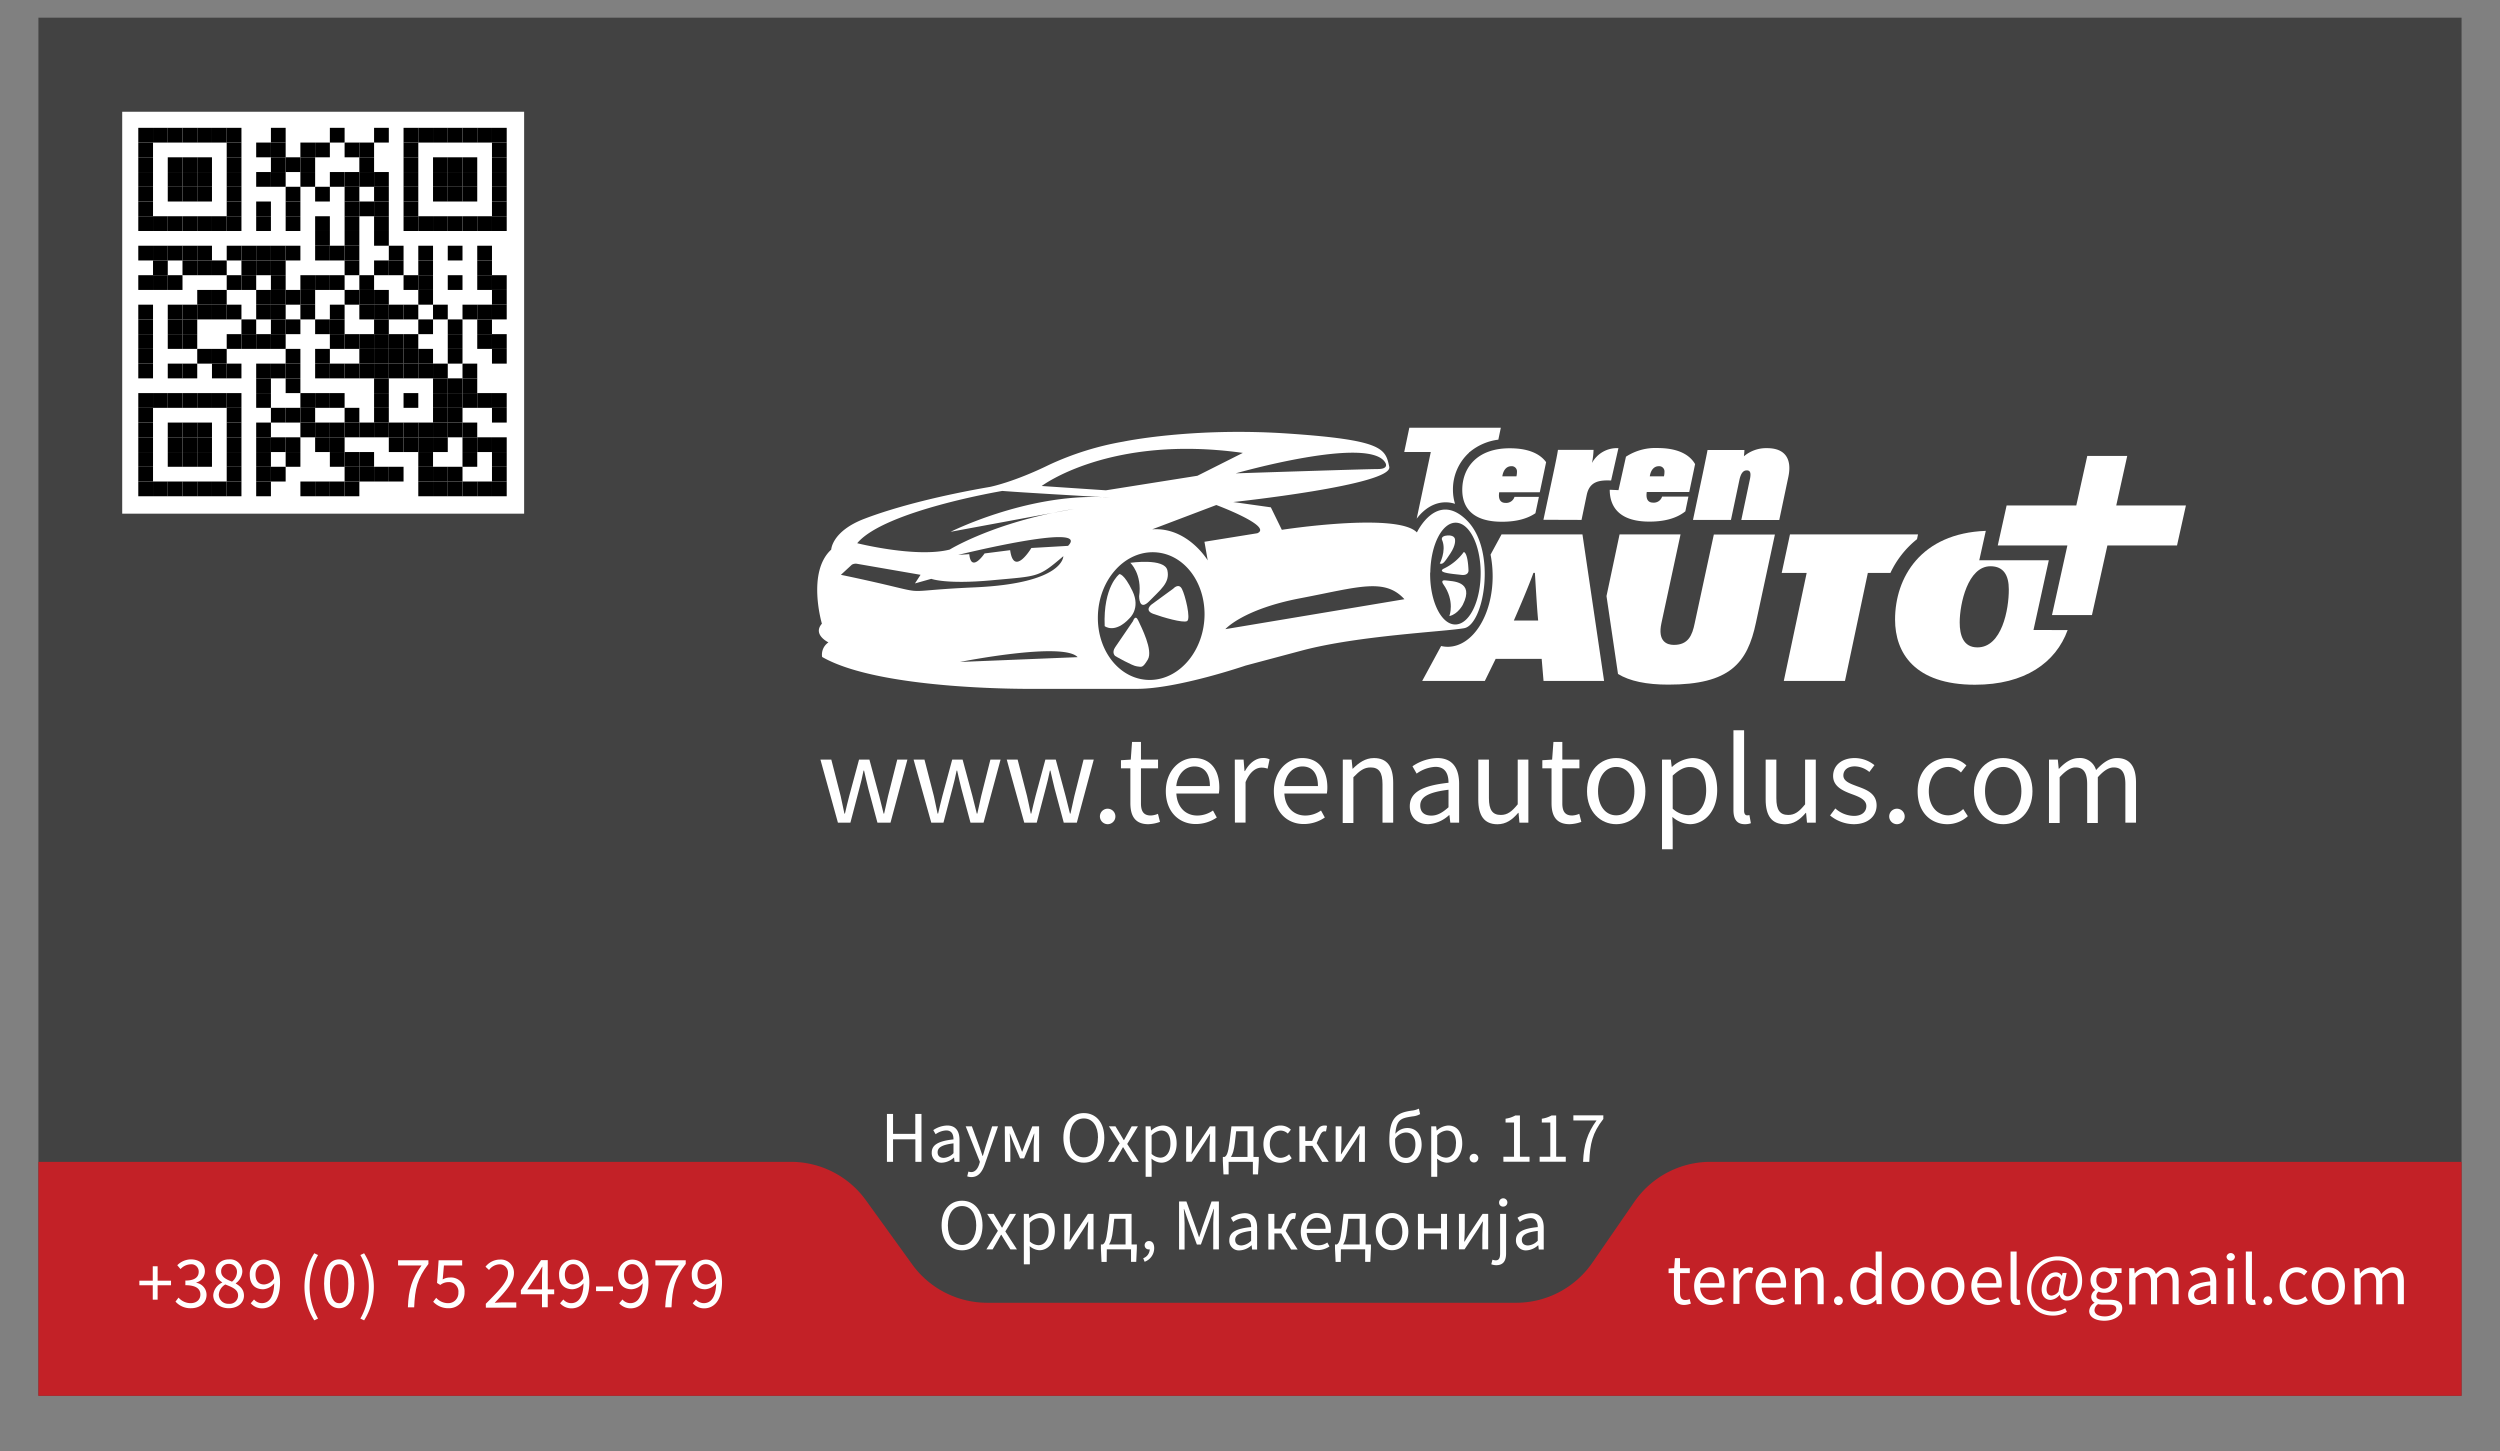<svg id="Calque_1" data-name="Calque 1" xmlns="http://www.w3.org/2000/svg" viewBox="0 0 765.08 444.1"><rect x="0" y="0" width="765.08" height="444.1" fill="#808080" stroke="none"/><defs><style>.cls-1{fill:#424242;}.cls-2{fill:#c32127;fill-rule:evenodd;}.cls-3{fill:none;}.cls-4{fill:#fff;}</style></defs><title>-logo-Plan de travail 1 copySVG</title><rect class="cls-1" x="11.76" y="5.41" width="741.56" height="421.75"/><path class="cls-2" d="M523.49,355.56a28.34,28.34,0,0,0-23.33,12.24L487.3,386.44A28.35,28.35,0,0,1,464,398.69H302.14a28.34,28.34,0,0,1-23-11.77L265,367.33a28.33,28.33,0,0,0-23-11.77H11.76v71.6H753.32v-71.6Z"/><rect class="cls-3" x="11.76" y="5.41" width="741.56" height="421.75" rx="28.35" ry="28.35"/><path class="cls-3" d="M397.94,183.07c-17.68,3.37-23,9.47-23,9.47l54.79-9.16C423.66,176.73,415.61,179.71,397.94,183.07Z"/><path class="cls-3" d="M337.41,152.12l2.26.13C338.92,152.2,338.16,152.15,337.41,152.12Z"/><path class="cls-3" d="M322.27,156.93l6.39-1.18C326.44,156.11,324.31,156.51,322.27,156.93Z"/><path class="cls-3" d="M352.72,169c-8.94,0-16.5,8.66-16.76,19.5-.28,11,7.07,19.86,16.29,19.58S368.6,198.74,368.6,188C368.6,177.44,361.54,169,352.72,169Zm4.54,5.54c.86,3.84-2.19,6-5.46,9.36s-3.19-1.41-3.19-1.41c1-6.88-2.7-10.25-2.7-10.25S356.39,170.7,357.26,174.54ZM338,191.62c-.55-12.2,4.49-15.92,4.49-15.92s1.41-.28,4,5.15-.94,8.38-.94,8.38C341.11,194.07,338,191.62,338,191.62Zm13.23,10.25c-1.68,2.83-2,2.18-3.32,2.09s-6.66-3.17-6.66-3.17-1.19-.93,0-2.7,5.46-8,5.46-8,.72-2.14,1.6-.13S353,199.05,351.27,201.87Zm12-11.83c-1.22.6-7.27-1.13-10.26-2.21s-.6-2.88-.6-2.88l6.69-4.84s1.61-1.86,2.61,0S364.47,189.44,363.26,190Z"/><path class="cls-3" d="M384.74,163.19c4.94-2.12-12.54-8.64-12.54-8.64L352.53,162c10.89-.83,17.11,9.49,17.11,9.49l-1-5.7Z"/><path class="cls-3" d="M293.76,202.58l36-1.47C325.35,196.29,293.76,202.58,293.76,202.58Z"/><path class="cls-3" d="M306.72,150.22s-36.14,6.08-44.42,16c0,0,18.06,4.56,28.3,1.95,0,0,11.31-7,31.67-11.26l-31.34,5.81s23-11.55,46.48-10.62C330.62,151.73,311.05,150.59,306.72,150.22Z"/><path class="cls-3" d="M464.24,144.41a1.6,1.6,0,0,0-1.8-1.73c-1.2,0-2.36,1-2.68,3.09h4.32A5.93,5.93,0,0,0,464.24,144.41Z"/><path class="cls-3" d="M421.64,143.54c3.51,0,2.35-1.85,2.35-1.85-4.61-8.61-45.83,3.17-45.83,3.17S418.13,143.54,421.64,143.54Z"/><path class="cls-3" d="M509.38,144.41a1.61,1.61,0,0,0-1.81-1.73c-1.2,0-2.36,1-2.68,3.09h4.33A5.93,5.93,0,0,0,509.38,144.41Z"/><path class="cls-3" d="M366.43,145.58l13.91-7c-40.61-5.7-61.58,10.11-61.58,10.11L338.41,150Z"/><path class="cls-3" d="M301.28,169.42l7.83-1c1.12,8.35,6.49-.67,6.49-.67l11.23-.65c7.18-7.35-33.63,2.77-33.63,2.77l3.4-.18C297.17,175.55,301.28,169.42,301.28,169.42Z"/><path class="cls-3" d="M325.4,170.21c-7.73,6.61-7.56,6-21.73,7.36s-18.68-.43-18.68-.43l-5,1.41,1.74-2.64-19.39-3.36a2.38,2.38,0,0,0-1.64.27l-3.34,3.09c32,6.67,13.56,5.05,41,3.84S325.4,170.21,325.4,170.21Z"/><path class="cls-3" d="M453.08,175c-.12-8.41-3.53-15-7.65-15s-7.63,6.72-7.76,15.26c-.13,8.81,3.36,16.06,7.76,15.93S453.19,183.68,453.08,175Zm-12.46-2.56s2-3.72.81-6.93c0,0-1-1.48,1.52-1.64s2.34,1.39,2.34,1.39.28,1.53-1.42,4.09S441.57,172.88,440.62,172.44Zm1.07,1.65a16.18,16.18,0,0,0,6.27-5.15s1.22-.06,1.45,5.66c0,0,.1,1.62-2.25,1.33S439.78,175.33,441.69,174.09Zm1.86,14.45s1.81-4.59-1.87-9.78c0,0-1-1.41.79-1.13s8.91.06,5.2,7.44C447.67,185.07,446.19,188,443.55,188.54Z"/><path class="cls-3" d="M609.19,173.29c-6.94,0-9.42,11.52-9.42,17.19,0,3.89,1.08,7.64,5.41,7.64,7.45,0,9.62-11.65,9.62-17.76C614.8,176.15,613.27,173.29,609.19,173.29Z"/><path class="cls-4" d="M518.63,190.74c-.76,3.75-2,6.62-6.37,6.62-2.23,0-5-1.15-3.82-6.62l5.86-27.2H495.64l-4,18.88,3.52,23.83c3.56,2.2,8.73,3.27,15.41,3.27,18.79,0,24.2-6.56,26.81-19l5.8-26.94H524.49Z"/><path class="cls-4" d="M586.67,165l.3-1.45H547.79l-2.53,11.78h7.64l-7,33.06h18.72l7-33.06h6.91A29,29,0,0,1,586.67,165Z"/><path class="cls-4" d="M627,171.46H605.72l2-9c-19.88.74-27.77,14.28-27.77,27.16,0,10.19,6,19.93,24.46,19.93,15.26,0,24.73-6.75,28.36-16.74H622.31Zm-21.86,26.66c-4.33,0-5.41-3.75-5.41-7.64,0-5.67,2.48-17.19,9.42-17.19,4.08,0,5.61,2.86,5.61,7.07C614.8,186.47,612.63,198.12,605.18,198.12Z"/><polygon class="cls-4" points="647.64 154.69 651 139.53 638.77 139.53 635.41 154.69 614.09 154.69 611.38 166.92 632.69 166.92 627.97 188.24 640.2 188.24 644.93 166.92 666.24 166.92 668.96 154.69 647.64 154.69"/><path class="cls-4" d="M339.67,152.25h0Z"/><path class="cls-4" d="M448.89,159.24c-9.24-9.16-15.27,3.7-15.27,3.7-6.06-6.26-41.34-.8-41.34-.8l-3.36-6.88-11.5-1.62s48.92-5.2,47.74-10.78-1.86-8.2-31-10.18-50.29,2.45-50.29,2.45A90.38,90.38,0,0,0,321,142.28c-10.81,5.3-18,6.72-18,6.72-14.34,2.47-28.44,5.93-38.44,9.75s-10.18,9.45-10.18,9.45c-7.53,6.9-2.85,22.67-2.85,22.67-2.95,3.35,2,5.72,2,5.72a4.49,4.49,0,0,0-1.93,4.46c18.17,10.48,65.81,9.76,65.81,9.76H348c12.35,0,33.21-7.13,33.21-7.13l17.21-4.59c17.22-4.59,43.55-5.76,49.66-6.84S458.14,168.4,448.89,159.24ZM424,141.69s1.16,1.85-2.35,1.85-43.48,1.32-43.48,1.32S419.38,133.08,424,141.69Zm-43.65-3.09-13.91,7-28,4.45-19.65-1.32S339.73,132.9,380.34,138.6Zm-123,37.31,3.34-3.09a2.38,2.38,0,0,1,1.64-.27l19.39,3.36L280,178.55l5-1.41s4.5,1.75,18.68.43,14-.75,21.73-7.36c0,0,.29,8.32-27.12,9.54S289.34,182.58,257.32,175.91Zm35.88-6.09s40.81-10.12,33.63-2.77l-11.23.65s-5.37,9-6.49.67l-7.83,1s-4.11,6.13-4.68.22Zm.56,32.76s31.59-6.29,36-1.47Zm-2.83-39.84,31.34-5.81c2-.42,4.17-.82,6.39-1.18l-6.39,1.18c-20.36,4.25-31.67,11.26-31.67,11.26-10.24,2.61-28.3-1.95-28.3-1.95,8.28-9.94,44.42-16,44.42-16,4.33.37,23.9,1.51,30.69,1.9.75,0,1.51.08,2.26.13h0l-2.26-.13C313.94,151.19,290.93,162.74,290.93,162.74Zm61.32,45.34c-9.22.28-16.57-8.56-16.29-19.58.26-10.84,7.82-19.5,16.76-19.5s15.88,8.44,15.88,19C368.6,198.74,361.33,207.8,352.25,208.08Zm.28-46.07,19.67-7.46s17.48,6.52,12.54,8.64L368.6,165.8l1,5.7S363.42,161.18,352.53,162ZM375,192.54s5.31-6.1,23-9.47,25.72-6.34,31.8.31Zm62.72-17.32c.13-8.54,3.61-15.26,7.76-15.26s7.53,6.63,7.65,15c.11,8.68-3.29,16-7.65,16.15S437.54,184,437.67,175.22Z"/><path class="cls-4" d="M443.87,169.35c1.7-2.56,1.42-4.09,1.42-4.09s.15-1.56-2.34-1.39-1.52,1.64-1.52,1.64c1.17,3.21-.81,6.93-.81,6.93C441.57,172.88,442.17,171.91,443.87,169.35Z"/><path class="cls-4" d="M447.16,175.93c2.35.29,2.25-1.33,2.25-1.33-.23-5.72-1.45-5.66-1.45-5.66a16.18,16.18,0,0,1-6.27,5.15C439.78,175.33,444.8,175.64,447.16,175.93Z"/><path class="cls-4" d="M442.47,177.63c-1.83-.28-.79,1.13-.79,1.13,3.68,5.19,1.87,9.78,1.87,9.78,2.64-.58,4.12-3.47,4.12-3.47C451.38,177.69,444.29,177.92,442.47,177.63Z"/><path class="cls-4" d="M348.61,182.49s-.07,4.81,3.19,1.41,6.32-5.52,5.46-9.36-11.35-2.3-11.35-2.3S349.6,175.61,348.61,182.49Z"/><path class="cls-4" d="M359.09,180.11,352.4,185s-2.39,1.8.6,2.88,9,2.81,10.26,2.21-.56-8-1.56-9.88S359.09,180.11,359.09,180.11Z"/><path class="cls-4" d="M346.75,190.06s-4.27,6.25-5.46,8,0,2.7,0,2.7,5.3,3.07,6.66,3.17,1.64.74,3.32-2.09-2-9.93-2.92-11.94S346.75,190.06,346.75,190.06Z"/><path class="cls-4" d="M346.56,180.85c-2.62-5.43-4-5.15-4-5.15s-5,3.72-4.49,15.92c0,0,3.07,2.45,7.58-2.39C345.62,189.23,349.17,186.27,346.56,180.85Z"/><path class="cls-4" d="M459.52,163.54l-3.36,6.19a34.36,34.36,0,0,1,.64,6.6c0,12-6.15,21.61-13.77,21.61a8.84,8.84,0,0,1-2-.24l-5.79,10.68h19.17l3.31-6.75h14.08l.57,6.75h18.53l-6.62-44.84Zm3.76,26.37c1.85-4.21,4.52-10.51,6-14.59h.45c.26,4.21.64,11,1,14.59Z"/><path class="cls-4" d="M433.55,158.73c2.41-3.17,5.54-5.06,9-5a9,9,0,0,1,2.74.46,14.37,14.37,0,0,1-.64-4.26,15.15,15.15,0,0,1,5-11.45l0-.16h.15a16.94,16.94,0,0,1,8.74-3.77l.76-3.65h-28l-1.56,7.42h8.13Z"/><path class="cls-4" d="M447.5,149.93c0,4.65,2.36,9.74,12.14,9.74,4.75,0,8-1.07,10.25-2.61l1.06-5h-7.47a2.64,2.64,0,0,1-2.76,1.84c-1.2,0-2-.68-2-2.32a8.16,8.16,0,0,1,.08-.93h12.42l1.3-6.15c.24-1.13.45-2.15.64-3.06-1.88-2.59-5.46-4.25-11.07-4.25C452.06,137.15,447.5,143.16,447.5,149.93Zm14.94-7.25a1.6,1.6,0,0,1,1.8,1.73,5.93,5.93,0,0,1-.16,1.36h-4.32C460.08,143.64,461.24,142.68,462.44,142.68Z"/><path class="cls-4" d="M484,159.11l1.6-7.69c.88-4.09,3.8-4.53,7.45-4.37l2.24-9.9a8.69,8.69,0,0,0-8.09,4.53,23.87,23.87,0,0,0,.48-4h-10.9c-.16,1.2-.64,3.56-1.44,7.33l-3,14.06Z"/><path class="cls-4" d="M492.63,149.89v0c0,4.65,2.36,9.74,12.14,9.74,5.28,0,8.73-1.32,11-3.14l.94-4.51h-8.06a2.65,2.65,0,0,1-2.77,1.84c-1.2,0-2-.68-2-2.32a8.16,8.16,0,0,1,.08-.93h13l1.42-6.75.37-1.79c-1.73-3-5.43-4.92-11.52-4.92a16.48,16.48,0,0,0-9.63,2.65L495.31,150l-2.39-.11Zm14.94-7.21a1.61,1.61,0,0,1,1.81,1.73,5.93,5.93,0,0,1-.16,1.36h-4.33C505.21,143.64,506.37,142.68,507.57,142.68Z"/><path class="cls-4" d="M540.79,137.15a10.52,10.52,0,0,0-7.1,2.49c.08-.64.16-1.64.16-1.92H522.56c-.16.92-.44,2.28-1.36,6.73l-3.09,14.66h11.62L532.29,147c.52-2.56,1.44-3.05,2.29-3.05,1,0,1.32.69,1,2.45l-2.69,12.74h11.62l2.81-13.34C548.4,140.48,546.35,137.15,540.79,137.15Z"/><path class="cls-4" d="M512.28,395.69v-6.07h-1.64v-1.41l1.72-.11.22-3.08h1.56v3.08h3v1.52h-3v6.11c0,1.34.43,2.12,1.7,2.12a3.63,3.63,0,0,0,1.25-.3l.36,1.4a6.67,6.67,0,0,1-2,.41C513.07,399.36,512.28,397.88,512.28,395.69Z"/><path class="cls-4" d="M518.46,393.61c0-3.57,2.41-5.78,4.94-5.78,2.8,0,4.38,2,4.38,5.16a6.24,6.24,0,0,1-.08,1.05h-7.4c.13,2.33,1.55,3.84,3.65,3.84a4.78,4.78,0,0,0,2.73-.88l.67,1.22a6.5,6.5,0,0,1-3.63,1.14C520.79,399.36,518.46,397.22,518.46,393.61Zm7.68-.9c0-2.2-1-3.4-2.71-3.4-1.54,0-2.92,1.24-3.15,3.4Z"/><path class="cls-4" d="M530.48,388.1H532l.16,2h.06a3.79,3.79,0,0,1,3.13-2.28,2.63,2.63,0,0,1,1.17.23l-.35,1.63a3,3,0,0,0-1.06-.18c-.93,0-2,.67-2.78,2.53v7h-1.86Z"/><path class="cls-4" d="M537.28,393.61c0-3.57,2.41-5.78,4.94-5.78,2.8,0,4.39,2,4.39,5.16a6.13,6.13,0,0,1-.09,1.05h-7.4c.14,2.33,1.56,3.84,3.65,3.84a4.81,4.81,0,0,0,2.74-.88l.66,1.22a6.44,6.44,0,0,1-3.63,1.14C539.62,399.36,537.28,397.22,537.28,393.61Zm7.68-.9c0-2.2-1-3.4-2.7-3.4-1.55,0-2.93,1.24-3.15,3.4Z"/><path class="cls-4" d="M549.3,388.1h1.54l.16,1.59h.06a5.22,5.22,0,0,1,3.68-1.86c2.32,0,3.36,1.5,3.36,4.3v7h-1.86v-6.72c0-2.05-.62-2.92-2.07-2.92-1.13,0-1.91.57-3,1.68v8H549.3Z"/><path class="cls-4" d="M561.27,398a1.35,1.35,0,1,1,1.35,1.41A1.36,1.36,0,0,1,561.27,398Z"/><path class="cls-4" d="M566.26,393.61c0-3.56,2.25-5.78,4.75-5.78a4.47,4.47,0,0,1,3.08,1.28l-.08-1.89V383h1.86v16.1h-1.54l-.15-1.3h-.06a4.86,4.86,0,0,1-3.34,1.57C568,399.36,566.26,397.27,566.26,393.61ZM574,396.3v-5.76a3.89,3.89,0,0,0-2.68-1.14c-1.75,0-3.15,1.69-3.15,4.2s1.09,4.2,3,4.2A3.81,3.81,0,0,0,574,396.3Z"/><path class="cls-4" d="M578.76,393.61c0-3.66,2.4-5.78,5.09-5.78s5.09,2.12,5.09,5.78-2.39,5.75-5.09,5.75S578.76,397.25,578.76,393.61Zm8.26,0c0-2.52-1.28-4.23-3.17-4.23s-3.17,1.71-3.17,4.23,1.28,4.2,3.17,4.2S587,396.13,587,393.61Z"/><path class="cls-4" d="M591,393.61c0-3.66,2.4-5.78,5.09-5.78s5.09,2.12,5.09,5.78-2.4,5.75-5.09,5.75S591,397.25,591,393.61Zm8.26,0c0-2.52-1.28-4.23-3.17-4.23s-3.17,1.71-3.17,4.23,1.28,4.2,3.17,4.2S599.28,396.13,599.28,393.61Z"/><path class="cls-4" d="M603.28,393.61c0-3.57,2.41-5.78,4.93-5.78,2.81,0,4.39,2,4.39,5.16a6.13,6.13,0,0,1-.09,1.05h-7.4c.14,2.33,1.56,3.84,3.65,3.84a4.81,4.81,0,0,0,2.74-.88l.66,1.22a6.44,6.44,0,0,1-3.62,1.14C605.61,399.36,603.28,397.22,603.28,393.61Zm7.68-.9c0-2.2-1-3.4-2.71-3.4-1.55,0-2.93,1.24-3.15,3.4Z"/><path class="cls-4" d="M615.29,396.88V383h1.86v14c0,.57.25.79.52.79a1.82,1.82,0,0,0,.41,0l.25,1.42a3.09,3.09,0,0,1-1.07.17C615.87,399.36,615.29,398.47,615.29,396.88Z"/><path class="cls-4" d="M620.35,394.49c0-6,4.37-10,9.43-10,4.56,0,7.42,3,7.42,7.5,0,3.95-2.46,6-4.52,6a2.1,2.1,0,0,1-2.34-1.72h-.05a3.85,3.85,0,0,1-2.74,1.55c-1.53,0-2.73-1.14-2.73-3.19,0-2.41,1.71-5.25,4.34-5.25a2,2,0,0,1,1.82,1.1h0l.24-.92h1.24l-.89,4.52c-.44,1.79,0,2.64,1.24,2.64,1.41,0,3-1.73,3-4.67,0-3.64-2.15-6.31-6.26-6.31s-7.91,3.43-7.91,8.7c0,4.42,2.88,6.92,6.73,6.92a7.38,7.38,0,0,0,3.66-1l.5,1.1a8.27,8.27,0,0,1-4.31,1.16C623.88,402.6,620.35,399.77,620.35,394.49Zm9.64.71.64-3.59a1.59,1.59,0,0,0-1.44-.95c-1.78,0-2.87,2.14-2.87,3.84,0,1.45.67,2,1.58,2A2.94,2.94,0,0,0,630,395.2Z"/><path class="cls-4" d="M639.37,401.2a3.07,3.07,0,0,1,1.61-2.48v-.09a2,2,0,0,1-1-1.8,2.61,2.61,0,0,1,1.2-2v-.09a3.84,3.84,0,0,1-1.42-2.95,3.9,3.9,0,0,1,4.12-3.92,4.49,4.49,0,0,1,1.55.27h3.84v1.44H647a3.16,3.16,0,0,1,.9,2.26,3.75,3.75,0,0,1-4,3.8,3.88,3.88,0,0,1-1.63-.37,1.6,1.6,0,0,0-.7,1.3c0,.7.45,1.19,1.92,1.19h2.14c2.55,0,3.84.8,3.84,2.63,0,2-2.16,3.8-5.56,3.8C641.22,404.15,639.37,403.09,639.37,401.2Zm8.28-.58c0-1-.78-1.36-2.22-1.36h-1.89a6.2,6.2,0,0,1-1.43-.16,2.27,2.27,0,0,0-1.12,1.84c0,1.18,1.19,1.92,3.18,1.92S647.65,401.77,647.65,400.62Zm-1.41-8.87a2.35,2.35,0,1,0-4.67,0,2.35,2.35,0,1,0,4.67,0Z"/><path class="cls-4" d="M651.6,388.1h1.53l.16,1.6h.06a4.88,4.88,0,0,1,3.42-1.87,2.9,2.9,0,0,1,3,2.1c1.14-1.24,2.29-2.1,3.63-2.1,2.25,0,3.34,1.5,3.34,4.3v7h-1.86v-6.72c0-2.05-.65-2.92-2-2.92-.85,0-1.73.55-2.75,1.68v8h-1.86v-6.72c0-2.05-.64-2.92-2-2.92a4.05,4.05,0,0,0-2.75,1.68v8H651.6Z"/><path class="cls-4" d="M669.65,396.24c0-2.4,2.06-3.59,6.75-4.1,0-1.41-.48-2.78-2.27-2.78a6.12,6.12,0,0,0-3.28,1.18l-.72-1.27a8,8,0,0,1,4.31-1.44c2.68,0,3.81,1.79,3.81,4.52v6.74h-1.53l-.16-1.31h-.06a5.84,5.84,0,0,1-3.63,1.58A3,3,0,0,1,669.65,396.24Zm6.75.17v-3.05c-3.69.44-4.93,1.34-4.93,2.75,0,1.25.85,1.75,1.93,1.75A4.52,4.52,0,0,0,676.4,396.41Z"/><path class="cls-4" d="M681.39,384.65a1.29,1.29,0,0,1,2.57,0,1.29,1.29,0,0,1-2.57,0Zm.34,3.45h1.86v11h-1.86Z"/><path class="cls-4" d="M687.3,396.88V383h1.86v14c0,.57.24.79.51.79a1.82,1.82,0,0,0,.41,0l.25,1.42a3.09,3.09,0,0,1-1.07.17C687.87,399.36,687.3,398.47,687.3,396.88Z"/><path class="cls-4" d="M692.68,398a1.35,1.35,0,1,1,1.34,1.41A1.35,1.35,0,0,1,692.68,398Z"/><path class="cls-4" d="M697.63,393.61c0-3.66,2.47-5.78,5.28-5.78a4.67,4.67,0,0,1,3.22,1.29l-1,1.23a3.18,3.18,0,0,0-2.18-1c-2,0-3.45,1.71-3.45,4.23s1.38,4.2,3.4,4.2a4,4,0,0,0,2.58-1.09l.8,1.24a5.34,5.34,0,0,1-3.55,1.4C699.86,399.36,697.63,397.25,697.63,393.61Z"/><path class="cls-4" d="M707.45,393.61c0-3.66,2.4-5.78,5.09-5.78s5.09,2.12,5.09,5.78-2.4,5.75-5.09,5.75S707.45,397.25,707.45,393.61Zm8.26,0c0-2.52-1.28-4.23-3.17-4.23s-3.17,1.71-3.17,4.23,1.28,4.2,3.17,4.2S715.71,396.13,715.71,393.61Z"/><path class="cls-4" d="M720.52,388.1h1.54l.16,1.6h.06a4.88,4.88,0,0,1,3.42-1.87,2.9,2.9,0,0,1,3,2.1c1.14-1.24,2.28-2.1,3.62-2.1,2.26,0,3.34,1.5,3.34,4.3v7h-1.86v-6.72c0-2.05-.64-2.92-2-2.92a4,4,0,0,0-2.75,1.68v8h-1.86v-6.72c0-2.05-.65-2.92-2-2.92a4.07,4.07,0,0,0-2.75,1.68v8h-1.86Z"/><path class="cls-4" d="M251.08,232.47h3.33l2.86,11.14c.42,1.83.78,3.57,1.15,5.38h.16c.42-1.81.83-3.58,1.31-5.38l3-11.14h3.18l3,11.14c.48,1.83.9,3.57,1.34,5.38h.16c.42-1.81.78-3.55,1.2-5.38l2.81-11.14h3.11l-5.17,19.29h-4l-2.78-10.37c-.47-1.83-.84-3.6-1.31-5.56h-.16c-.41,2-.8,3.79-1.32,5.61l-2.7,10.32h-3.82Z"/><path class="cls-4" d="M279.59,232.47h3.33l2.87,11.14c.41,1.83.77,3.57,1.14,5.38h.16c.42-1.81.84-3.58,1.31-5.38l3-11.14h3.19l3,11.14c.47,1.83.89,3.57,1.34,5.38h.16c.41-1.81.77-3.55,1.19-5.38l2.81-11.14h3.11L301,251.76h-4l-2.78-10.37c-.47-1.83-.84-3.6-1.3-5.56h-.16c-.42,2-.81,3.79-1.33,5.61l-2.7,10.32H285Z"/><path class="cls-4" d="M308.1,232.47h3.33l2.87,11.14c.42,1.83.77,3.57,1.14,5.38h.16c.42-1.81.84-3.58,1.31-5.38l3-11.14h3.19l3,11.14c.47,1.83.89,3.57,1.34,5.38h.16c.42-1.81.77-3.55,1.19-5.38l2.81-11.14h3.12l-5.18,19.29h-4l-2.78-10.37c-.47-1.83-.84-3.6-1.3-5.56h-.16c-.42,2-.81,3.79-1.33,5.61l-2.7,10.32h-3.82Z"/><path class="cls-4" d="M336.61,249.76a2.37,2.37,0,1,1,2.37,2.47A2.39,2.39,0,0,1,336.61,249.76Z"/><path class="cls-4" d="M345.93,245.79V235.13h-2.88v-2.48l3-.18.39-5.41h2.73v5.41h5.23v2.66h-5.23v10.72c0,2.36.76,3.72,3,3.72a6.42,6.42,0,0,0,2.2-.51l.63,2.46a11.51,11.51,0,0,1-3.58.71C347.32,252.23,345.93,249.63,345.93,245.79Z"/><path class="cls-4" d="M356.78,242.14c0-6.28,4.23-10.15,8.67-10.15,4.93,0,7.7,3.53,7.7,9a10.84,10.84,0,0,1-.15,1.86H360c.23,4.08,2.73,6.73,6.41,6.73a8.39,8.39,0,0,0,4.8-1.54l1.17,2.14a11.32,11.32,0,0,1-6.37,2C360.88,252.23,356.78,248.47,356.78,242.14Zm13.49-1.58c0-3.87-1.74-6-4.76-6-2.71,0-5.13,2.18-5.53,6Z"/><path class="cls-4" d="M377.89,232.47h2.69l.28,3.51H381c1.34-2.45,3.31-4,5.48-4a4.43,4.43,0,0,1,2.06.4l-.61,2.86a5.36,5.36,0,0,0-1.87-.32c-1.63,0-3.57,1.18-4.88,4.44v12.39h-3.26Z"/><path class="cls-4" d="M389.84,242.14c0-6.28,4.23-10.15,8.67-10.15,4.92,0,7.7,3.53,7.7,9a10.84,10.84,0,0,1-.15,1.86h-13c.23,4.08,2.73,6.73,6.41,6.73a8.39,8.39,0,0,0,4.8-1.54l1.17,2.14a11.35,11.35,0,0,1-6.38,2C393.93,252.23,389.84,248.47,389.84,242.14Zm13.49-1.58c0-3.87-1.74-6-4.76-6-2.71,0-5.14,2.18-5.53,6Z"/><path class="cls-4" d="M410.94,232.47h2.7l.28,2.78H414c1.83-1.81,3.82-3.26,6.47-3.26,4.06,0,5.89,2.62,5.89,7.54v12.23h-3.27V240c0-3.6-1.08-5.14-3.64-5.14-2,0-3.34,1-5.27,3v14h-3.27Z"/><path class="cls-4" d="M431.44,246.75c0-4.2,3.63-6.3,11.85-7.2,0-2.48-.83-4.87-4-4.87a10.63,10.63,0,0,0-5.75,2.07l-1.28-2.24a14.1,14.1,0,0,1,7.58-2.52c4.71,0,6.7,3.13,6.7,7.93v11.84h-2.7l-.27-2.31h-.11a10.25,10.25,0,0,1-6.38,2.78C433.87,252.23,431.44,250.23,431.44,246.75Zm11.85.3v-5.36c-6.46.78-8.65,2.36-8.65,4.83,0,2.19,1.49,3.08,3.38,3.08S441.42,248.7,443.29,247.05Z"/><path class="cls-4" d="M452.4,244.69V232.47h3.26v11.8c0,3.59,1.09,5.13,3.64,5.13,2,0,3.34-1,5.17-3.25V232.47h3.26v19.29H465l-.28-3h-.11c-1.79,2.1-3.71,3.49-6.36,3.49C454.22,252.23,452.4,249.61,452.4,244.69Z"/><path class="cls-4" d="M474.82,245.79V235.13H472v-2.48l3-.18.4-5.41h2.72v5.41h5.23v2.66h-5.23v10.72c0,2.36.76,3.72,3,3.72a6.37,6.37,0,0,0,2.19-.51l.63,2.46a11.51,11.51,0,0,1-3.58.71C476.21,252.23,474.82,249.63,474.82,245.79Z"/><path class="cls-4" d="M485.68,242.14c0-6.44,4.2-10.15,8.93-10.15s8.94,3.71,8.94,10.15-4.21,10.09-8.94,10.09S485.68,248.52,485.68,242.14Zm14.5,0c0-4.42-2.25-7.43-5.57-7.43s-5.56,3-5.56,7.43,2.25,7.38,5.56,7.38S500.18,246.56,500.18,242.14Z"/><path class="cls-4" d="M508.63,232.47h2.7l.27,2.22h.11a10.17,10.17,0,0,1,6.15-2.7c5,0,7.65,3.87,7.65,9.83,0,6.58-4,10.41-8.35,10.41a8.75,8.75,0,0,1-5.35-2.23l.09,3.37v6.53h-3.27Zm13.51,9.38c0-4.26-1.46-7.11-5.09-7.11-1.63,0-3.28.89-5.15,2.63v10.11a7.51,7.51,0,0,0,4.69,2C519.79,249.49,522.14,246.61,522.14,241.85Z"/><path class="cls-4" d="M530.49,247.88v-24.4h3.26v24.64c0,1,.44,1.4.92,1.4a2.81,2.81,0,0,0,.71-.08l.44,2.49a5.17,5.17,0,0,1-1.88.3C531.5,252.23,530.49,250.67,530.49,247.88Z"/><path class="cls-4" d="M540.35,244.69V232.47h3.27v11.8c0,3.59,1.08,5.13,3.64,5.13,2,0,3.34-1,5.16-3.25V232.47h3.27v19.29H553l-.28-3h-.1c-1.79,2.1-3.72,3.49-6.37,3.49C542.18,252.23,540.35,249.61,540.35,244.69Z"/><path class="cls-4" d="M560.06,249.56l1.61-2.15a8.7,8.7,0,0,0,5.7,2.28c2.53,0,3.79-1.35,3.79-3,0-2-2.28-2.86-4.42-3.65-2.7-1-5.75-2.32-5.75-5.57,0-3.09,2.47-5.48,6.65-5.48a9.72,9.72,0,0,1,6,2.17l-1.56,2.09a7.27,7.27,0,0,0-4.4-1.72c-2.43,0-3.55,1.3-3.55,2.77,0,1.83,2.1,2.53,4.28,3.35,2.79,1,5.89,2.18,5.89,5.85,0,3.13-2.49,5.73-7,5.73A11.62,11.62,0,0,1,560.06,249.56Z"/><path class="cls-4" d="M578.16,249.76a2.37,2.37,0,1,1,2.36,2.47A2.38,2.38,0,0,1,578.16,249.76Z"/><path class="cls-4" d="M586.86,242.14c0-6.44,4.34-10.15,9.28-10.15a8.1,8.1,0,0,1,5.64,2.26l-1.67,2.16a5.6,5.6,0,0,0-3.83-1.7c-3.49,0-6,3-6,7.43s2.42,7.38,6,7.38a6.91,6.91,0,0,0,4.52-1.93l1.42,2.19a9.34,9.34,0,0,1-6.24,2.45C590.77,252.23,586.86,248.52,586.86,242.14Z"/><path class="cls-4" d="M604.1,242.14c0-6.44,4.21-10.15,8.94-10.15S622,235.7,622,242.14s-4.21,10.09-8.94,10.09S604.1,248.52,604.1,242.14Zm14.51,0c0-4.42-2.25-7.43-5.57-7.43s-5.56,3-5.56,7.43,2.24,7.38,5.56,7.38S618.61,246.56,618.61,242.14Z"/><path class="cls-4" d="M627.06,232.47h2.7l.27,2.79h.11c1.69-1.82,3.71-3.27,6-3.27a5.08,5.08,0,0,1,5.32,3.68c2-2.17,4-3.68,6.36-3.68,4,0,5.87,2.62,5.87,7.54v12.23h-3.26V240c0-3.6-1.14-5.14-3.59-5.14-1.5,0-3.05,1-4.84,3v14h-3.26V240c0-3.6-1.14-5.14-3.59-5.14-1.44,0-3,1-4.83,3v14h-3.27Z"/><path class="cls-4" d="M271.43,340.9h1.87V347h6.81V340.9H282v14.66h-1.87v-6.89H273.3v6.89h-1.87Z"/><path class="cls-4" d="M285.14,352.74c0-2.36,2-3.55,6.66-4.05,0-1.4-.46-2.74-2.24-2.74a6,6,0,0,0-3.23,1.16l-.72-1.26a8,8,0,0,1,4.26-1.41c2.65,0,3.77,1.76,3.77,4.46v6.66h-1.52l-.15-1.3h-.06a5.79,5.79,0,0,1-3.59,1.56A2.94,2.94,0,0,1,285.14,352.74Zm6.66.17v-3c-3.63.43-4.86,1.32-4.86,2.71,0,1.23.83,1.73,1.9,1.73A4.47,4.47,0,0,0,291.8,352.91Z"/><path class="cls-4" d="M296,360l.36-1.46a3,3,0,0,0,.83.16c1.22,0,2-1,2.45-2.33l.24-.8-4.35-10.88h1.89l2.22,6c.34.94.7,2.06,1.05,3.06h.09c.31-1,.62-2.1.91-3.06l1.94-6h1.8l-4.09,11.75c-.77,2.15-1.89,3.78-4.06,3.78A3.63,3.63,0,0,1,296,360Z"/><path class="cls-4" d="M307.51,344.7h2.11l2.14,5.09c.32.9.66,1.78,1,2.65h.09c.34-.87.7-1.75,1-2.65l2.06-5.09H318v10.86h-1.67v-4.88c0-1,.13-2.61.2-3.74h-.08c-.32.86-.7,1.76-1,2.57l-2.05,5h-1.22l-2.1-5c-.31-.81-.69-1.73-1-2.57H309c.07,1.13.2,2.78.2,3.74v4.88h-1.65Z"/><path class="cls-4" d="M325.43,348.18c0-4.7,2.58-7.54,6.26-7.54s6.26,2.85,6.26,7.54-2.58,7.64-6.26,7.64S325.43,352.87,325.43,348.18Zm10.6,0c0-3.65-1.72-5.9-4.34-5.9s-4.33,2.25-4.33,5.9,1.72,6,4.33,6S336,351.83,336,348.18Z"/><path class="cls-4" d="M342.65,349.89l-3.28-5.19h2l1.45,2.39c.34.59.7,1.21,1.07,1.8H344c.33-.59.66-1.21,1-1.8l1.33-2.39h1.91l-3.28,5.39,3.55,5.47h-2l-1.6-2.53c-.38-.65-.78-1.32-1.18-1.94h-.09c-.37.62-.73,1.28-1.1,1.94L341,355.56h-1.91Z"/><path class="cls-4" d="M350.59,344.7h1.52l.15,1.26h.06a5.7,5.7,0,0,1,3.46-1.52c2.81,0,4.31,2.17,4.31,5.53,0,3.69-2.22,5.85-4.7,5.85a4.89,4.89,0,0,1-3-1.25l.05,1.89v3.67h-1.84Zm7.6,5.28c0-2.39-.82-4-2.86-4a4.47,4.47,0,0,0-2.9,1.48v5.69a4.2,4.2,0,0,0,2.64,1.13C356.87,354.28,358.19,352.66,358.19,350Z"/><path class="cls-4" d="M363,344.7h1.79v4.52c0,1.15-.09,2.61-.17,4h.08c.41-.67,1-1.66,1.44-2.32l4.11-6.2h1.7v10.86h-1.79V351c0-1.15.1-2.6.18-4h-.09c-.4.67-1,1.67-1.43,2.32l-4.11,6.2H363Z"/><path class="cls-4" d="M376,359.4h-1.58l-.19-4.18v-1.16h11v1.16L385,359.4h-1.58v-3.84H376Zm5.77-13.2h-3.46l-.42,3.67c-.46,4-1.54,5-2.71,5.27l-.41-1.08c.6-.32,1.08-1.05,1.51-4.55l.58-4.81h6.75V355h-1.84Z"/><path class="cls-4" d="M386.65,350.14c0-3.62,2.45-5.7,5.22-5.7a4.55,4.55,0,0,1,3.18,1.27l-.94,1.21A3.16,3.16,0,0,0,392,346c-2,0-3.4,1.69-3.4,4.17s1.36,4.16,3.35,4.16a3.89,3.89,0,0,0,2.55-1.09l.8,1.23a5.29,5.29,0,0,1-3.51,1.38C388.85,355.82,386.65,353.74,386.65,350.14Z"/><path class="cls-4" d="M397.63,344.7h1.83v4.47h3.05l4.12,6.39h-2l-3-4.89h-2.13v4.89h-1.83Zm3.58,5.26,1.42-3.2c.83-1.91,1.67-2.32,2.84-2.32a1.64,1.64,0,0,1,.65.12l-.33,1.72a1,1,0,0,0-.36-.06c-.56,0-1,.2-1.57,1.49l-1.09,2.55Z"/><path class="cls-4" d="M408.75,344.7h1.79v4.52c0,1.15-.1,2.61-.17,4h.08c.4-.67,1-1.66,1.44-2.32l4.1-6.2h1.71v10.86h-1.79V351c0-1.15.09-2.6.18-4H416l-1.43,2.32-4.11,6.2h-1.71Z"/><path class="cls-4" d="M425.18,349c0-7.34,2.66-8.49,6.8-9.11a6.61,6.61,0,0,0,2.25-.61l.37,1.67a5.48,5.48,0,0,1-2.24.69c-4,.61-5.41.92-5.41,7.71,0,3.14,1.12,5,3.33,5,1.68,0,2.88-1.66,2.88-4.12,0-2.24-1-3.65-2.92-3.65a4.11,4.11,0,0,0-3.32,2l-.07-1.37a4.79,4.79,0,0,1,3.86-2c2.57,0,4.35,1.91,4.35,5.08,0,3.45-2.13,5.64-4.76,5.64C427.05,355.82,425.18,353.35,425.18,349Z"/><path class="cls-4" d="M438,344.7h1.51l.16,1.26h.06a5.67,5.67,0,0,1,3.46-1.52c2.8,0,4.3,2.17,4.3,5.53,0,3.69-2.22,5.85-4.7,5.85a4.93,4.93,0,0,1-3-1.25l.05,1.89v3.67H438Zm7.59,5.28c0-2.39-.81-4-2.86-4a4.5,4.5,0,0,0-2.9,1.48v5.69a4.22,4.22,0,0,0,2.64,1.13C444.24,354.28,445.56,352.66,445.56,350Z"/><path class="cls-4" d="M449.75,354.43a1.33,1.33,0,1,1,2.66,0,1.33,1.33,0,1,1-2.66,0Z"/><path class="cls-4" d="M460.08,354h3.26V343.54h-2.59v-1.18a8.58,8.58,0,0,0,3-1h1.4V354h2.94v1.53h-8Z"/><path class="cls-4" d="M471.18,354h3.26V343.54h-2.6v-1.18a8.51,8.51,0,0,0,3-1h1.4V354h2.94v1.53h-8Z"/><path class="cls-4" d="M488.59,342.9H481.5v-1.58h9.17v1.12c-3.37,4.31-4.07,7.56-4.3,13.12h-1.9C484.71,350.19,485.78,346.8,488.59,342.9Z"/><path class="cls-4" d="M288.16,375c0-4.7,2.58-7.54,6.26-7.54s6.26,2.85,6.26,7.54-2.58,7.64-6.26,7.64S288.16,379.66,288.16,375Zm10.6,0c0-3.65-1.72-5.91-4.34-5.91s-4.34,2.26-4.34,5.91,1.72,6,4.34,6S298.76,378.62,298.76,375Z"/><path class="cls-4" d="M305.38,376.68l-3.28-5.19h2l1.45,2.39c.33.59.7,1.2,1.06,1.8h.09c.33-.6.65-1.21,1-1.8l1.33-2.39h1.91l-3.28,5.38,3.55,5.48h-2l-1.59-2.53c-.38-.65-.78-1.32-1.18-1.94h-.09c-.38.62-.73,1.28-1.1,1.94l-1.47,2.53h-1.92Z"/><path class="cls-4" d="M313.32,371.49h1.52l.15,1.26h.06a5.7,5.7,0,0,1,3.46-1.52c2.81,0,4.31,2.17,4.31,5.52,0,3.7-2.23,5.86-4.7,5.86a4.94,4.94,0,0,1-3-1.25l.05,1.89v3.67h-1.84Zm7.6,5.28c0-2.39-.82-4-2.86-4a4.47,4.47,0,0,0-2.9,1.48v5.69a4.26,4.26,0,0,0,2.64,1.13C319.59,381.07,320.92,379.45,320.92,376.77Z"/><path class="cls-4" d="M325.7,371.49h1.79V376c0,1.15-.09,2.61-.17,4h.08c.41-.67,1-1.66,1.44-2.32l4.1-6.2h1.71v10.86h-1.79v-4.52c0-1.15.1-2.6.18-4H333c-.4.67-1,1.67-1.43,2.32l-4.11,6.2H325.7Z"/><path class="cls-4" d="M338.68,386.19H337.1l-.19-4.18v-1.16h11V382l-.19,4.18h-1.59v-3.84h-7.41Zm5.77-13.2H341l-.42,3.67c-.46,4-1.54,5-2.71,5.26l-.41-1.07c.6-.33,1.08-1.05,1.51-4.55l.58-4.81h6.75v10.3h-1.84Z"/><path class="cls-4" d="M349.86,385.06a3,3,0,0,0,2-2.77l-.2-1.65.9,1.34a1.13,1.13,0,0,1-.93.38,1.24,1.24,0,0,1-1.33-1.28,1.28,1.28,0,0,1,1.36-1.28c1,0,1.56.82,1.56,2.16a4.43,4.43,0,0,1-2.93,4.18Z"/><path class="cls-4" d="M360.83,367.69h2.25l2.8,7.83c.36,1,.69,2,1.05,3.06H367c.35-1,.66-2.06,1-3.06l2.77-7.83h2.25v14.66h-1.73v-8.07c0-1.28.14-3,.23-4.33h-.09l-1.16,3.34-2.76,7.58h-1.23l-2.78-7.58L362.37,370h-.09c.1,1.29.24,3.05.24,4.33v8.07h-1.69Z"/><path class="cls-4" d="M376.21,379.53c0-2.37,2-3.55,6.67-4,0-1.4-.47-2.74-2.25-2.74a6,6,0,0,0-3.23,1.16l-.72-1.26a8,8,0,0,1,4.26-1.41c2.65,0,3.77,1.76,3.77,4.46v6.66h-1.52l-.15-1.3H383a5.77,5.77,0,0,1-3.59,1.56A2.94,2.94,0,0,1,376.21,379.53Zm6.67.17v-3c-3.64.44-4.87,1.33-4.87,2.72,0,1.23.84,1.73,1.9,1.73A4.51,4.51,0,0,0,382.88,379.7Z"/><path class="cls-4" d="M388.14,371.49H390V376h3l4.12,6.39h-2l-3-4.9H390v4.9h-1.84Zm3.58,5.26,1.42-3.2c.84-1.91,1.67-2.32,2.85-2.32a1.59,1.59,0,0,1,.64.12l-.32,1.72A.88.88,0,0,0,396,373c-.57,0-1,.2-1.57,1.49l-1.1,2.55Z"/><path class="cls-4" d="M398.08,376.93c0-3.53,2.38-5.7,4.88-5.7,2.77,0,4.33,2,4.33,5.09a5.16,5.16,0,0,1-.09,1h-7.3c.13,2.3,1.53,3.79,3.6,3.79a4.75,4.75,0,0,0,2.7-.87l.66,1.21a6.4,6.4,0,0,1-3.58,1.12C400.38,382.61,398.08,380.5,398.08,376.93Zm7.59-.88c0-2.18-1-3.36-2.68-3.36-1.52,0-2.89,1.22-3.11,3.36Z"/><path class="cls-4" d="M410.32,386.19h-1.58l-.19-4.18v-1.16h11V382l-.19,4.18h-1.58v-3.84h-7.42Zm5.77-13.2h-3.46l-.42,3.67c-.45,4-1.54,5-2.71,5.26l-.41-1.07c.6-.33,1.09-1.05,1.51-4.55l.58-4.81h6.75v10.3h-1.84Z"/><path class="cls-4" d="M421,376.93c0-3.62,2.37-5.7,5-5.7s5,2.08,5,5.7-2.37,5.68-5,5.68S421,380.53,421,376.93Zm8.16,0c0-2.48-1.26-4.18-3.13-4.18s-3.13,1.7-3.13,4.18,1.26,4.15,3.13,4.15S429.18,379.42,429.18,376.93Z"/><path class="cls-4" d="M433.93,371.49h1.84v4.41H441v-4.41h1.83v10.86H441v-4.83h-5.22v4.83h-1.84Z"/><path class="cls-4" d="M446.48,371.49h1.79V376c0,1.15-.09,2.61-.17,4h.08c.41-.67,1-1.66,1.44-2.32l4.1-6.2h1.71v10.86h-1.79v-4.52c0-1.15.1-2.6.18-4h-.09c-.4.67-1,1.67-1.43,2.32l-4.11,6.2h-1.71Z"/><path class="cls-4" d="M456.38,386.91l.36-1.41a3.36,3.36,0,0,0,1,.2c1.08,0,1.34-.82,1.34-2.14V371.49h1.83v12.08c0,2.22-.81,3.62-3,3.62A4.4,4.4,0,0,1,456.38,386.91Zm2.39-18.83a1.27,1.27,0,1,1,1.27,1.18A1.19,1.19,0,0,1,458.77,368.08Z"/><path class="cls-4" d="M463.93,379.53c0-2.37,2-3.55,6.67-4,0-1.4-.47-2.74-2.24-2.74a6,6,0,0,0-3.24,1.16l-.72-1.26a8,8,0,0,1,4.27-1.41c2.64,0,3.76,1.76,3.76,4.46v6.66h-1.51l-.16-1.3h-.06a5.75,5.75,0,0,1-3.59,1.56A3,3,0,0,1,463.93,379.53Zm6.67.17v-3c-3.64.44-4.87,1.33-4.87,2.72,0,1.23.84,1.73,1.9,1.73A4.49,4.49,0,0,0,470.6,379.7Z"/><path class="cls-4" d="M46.75,393.33h-4.1v-1.4h4.1v-4.41h1.49v4.41h4.1v1.4h-4.1v4.41H46.75Z"/><path class="cls-4" d="M53.71,398.33l.93-1.22a4.92,4.92,0,0,0,3.68,1.7c1.75,0,3-1,3-2.64s-1.18-2.86-4.59-2.86v-1.42c3.05,0,4.08-1.18,4.08-2.69a2.22,2.22,0,0,0-2.49-2.28,4.37,4.37,0,0,0-3.07,1.46l-1-1.18a6,6,0,0,1,4.14-1.79c2.51,0,4.31,1.33,4.31,3.65a3.55,3.55,0,0,1-2.62,3.43v.09a3.74,3.74,0,0,1,3.13,3.66c0,2.57-2.12,4.12-4.76,4.12A6.08,6.08,0,0,1,53.71,398.33Z"/><path class="cls-4" d="M65.26,396.4A4.57,4.57,0,0,1,68,392.52v-.09a4.06,4.06,0,0,1-2-3.33c0-2.21,1.76-3.69,4.08-3.69a3.73,3.73,0,0,1,4.08,3.83,4.71,4.71,0,0,1-2,3.48v.09c1.28.76,2.5,1.77,2.5,3.7,0,2.16-1.86,3.85-4.64,3.85S65.26,398.69,65.26,396.4Zm7.6.06c0-1.87-1.82-2.53-3.9-3.37a3.87,3.87,0,0,0-2,3.14A2.86,2.86,0,0,0,70,399,2.56,2.56,0,0,0,72.86,396.46Zm-.34-7.12a2.39,2.39,0,0,0-2.5-2.55,2.22,2.22,0,0,0-2.34,2.31c0,1.72,1.6,2.45,3.32,3.13A3.88,3.88,0,0,0,72.52,389.34Z"/><path class="cls-4" d="M76.74,398.84l1-1.16a3.16,3.16,0,0,0,2.37,1.13c2.08,0,3.81-1.64,3.81-6.48,0-3.54-1.15-5.46-3.22-5.46-1.41,0-2.5,1.26-2.5,3.16s.88,3.06,2.66,3.06a3.92,3.92,0,0,0,3.1-2l.07,1.47a4.63,4.63,0,0,1-3.48,2c-2.49,0-4.11-1.5-4.11-4.46a4.35,4.35,0,0,1,4.26-4.62c2.84,0,5,2.3,5,6.92,0,5.8-2.62,8-5.5,8A4.58,4.58,0,0,1,76.74,398.84Z"/><path class="cls-4" d="M93.18,393.81a19,19,0,0,1,3-10.27l1.16.54a19.55,19.55,0,0,0,0,19.45l-1.16.54A19,19,0,0,1,93.18,393.81Z"/><path class="cls-4" d="M99.18,392.83c0-4.83,1.74-7.42,4.62-7.42s4.62,2.6,4.62,7.42-1.74,7.53-4.62,7.53S99.18,397.66,99.18,392.83Zm7.43,0c0-4.23-1.14-5.93-2.81-5.93s-2.82,1.7-2.82,5.93,1.14,6,2.82,6S106.61,397.05,106.61,392.83Z"/><path class="cls-4" d="M110.28,403.53a19.55,19.55,0,0,0,0-19.45l1.15-.54a19.17,19.17,0,0,1,0,20.53Z"/><path class="cls-4" d="M129,387.27h-7.18v-1.59h9.29v1.14c-3.41,4.36-4.12,7.65-4.36,13.27h-1.92C125,394.66,126.12,391.23,129,387.27Z"/><path class="cls-4" d="M132.57,398.38l.92-1.21a4.89,4.89,0,0,0,3.64,1.64,3.09,3.09,0,0,0,3.15-3.28,2.88,2.88,0,0,0-3.06-3.16,4,4,0,0,0-2.47.87l-1-.62.48-6.94h7.21v1.59h-5.58l-.38,4.28a4.38,4.38,0,0,1,2.21-.59,4.15,4.15,0,0,1,4.47,4.51,4.72,4.72,0,0,1-4.86,4.89A6.31,6.31,0,0,1,132.57,398.38Z"/><path class="cls-4" d="M148.67,399c4.33-4.32,6.78-6.91,6.78-9.26a2.54,2.54,0,0,0-2.73-2.81,4.17,4.17,0,0,0-3.06,1.73l-1.08-1a5.63,5.63,0,0,1,4.37-2.19,4,4,0,0,1,4.33,4.24c0,2.7-2.49,5.39-5.89,9,.78-.07,1.68-.13,2.43-.13H158v1.6h-9.31Z"/><path class="cls-4" d="M165.87,390.43c0-.76.07-2,.11-2.76h-.09c-.36.69-.77,1.32-1.18,2l-3.36,4.93h8.25v1.48H159.4v-1.23l6.17-9.2h2.06v14.41h-1.76Z"/><path class="cls-4" d="M171.4,398.84l1-1.16a3.16,3.16,0,0,0,2.37,1.13c2.08,0,3.81-1.64,3.81-6.48,0-3.54-1.15-5.46-3.21-5.46-1.42,0-2.51,1.26-2.51,3.16s.88,3.06,2.67,3.06a3.92,3.92,0,0,0,3.09-2l.07,1.47a4.62,4.62,0,0,1-3.48,2c-2.49,0-4.11-1.5-4.11-4.46a4.35,4.35,0,0,1,4.26-4.62c2.84,0,5,2.3,5,6.92,0,5.8-2.62,8-5.5,8A4.58,4.58,0,0,1,171.4,398.84Z"/><path class="cls-4" d="M182.41,393.71h5.18v1.42h-5.18Z"/><path class="cls-4" d="M189.5,398.84l1-1.16a3.16,3.16,0,0,0,2.37,1.13c2.08,0,3.81-1.64,3.81-6.48,0-3.54-1.15-5.46-3.22-5.46-1.42,0-2.51,1.26-2.51,3.16s.88,3.06,2.67,3.06a4,4,0,0,0,3.1-2l.06,1.47a4.6,4.6,0,0,1-3.47,2c-2.5,0-4.11-1.5-4.11-4.46a4.34,4.34,0,0,1,4.25-4.62c2.85,0,5,2.3,5,6.92,0,5.8-2.62,8-5.49,8A4.59,4.59,0,0,1,189.5,398.84Z"/><path class="cls-4" d="M207.74,387.27h-7.17v-1.59h9.29v1.14c-3.42,4.36-4.12,7.65-4.36,13.27h-1.92C203.82,394.66,204.91,391.23,207.74,387.27Z"/><path class="cls-4" d="M212,398.84l1-1.16a3.16,3.16,0,0,0,2.37,1.13c2.08,0,3.81-1.64,3.81-6.48,0-3.54-1.15-5.46-3.22-5.46-1.41,0-2.5,1.26-2.5,3.16s.88,3.06,2.66,3.06a3.92,3.92,0,0,0,3.1-2l.07,1.47a4.63,4.63,0,0,1-3.48,2c-2.49,0-4.11-1.5-4.11-4.46a4.35,4.35,0,0,1,4.26-4.62c2.84,0,5,2.3,5,6.92,0,5.8-2.62,8-5.5,8A4.58,4.58,0,0,1,212,398.84Z"/><rect class="cls-4" x="37.4" y="34.2" width="123" height="123"/><rect x="42.32" y="39.12" width="4.51" height="4.51"/><rect x="46.83" y="39.12" width="4.51" height="4.51"/><rect x="51.34" y="39.12" width="4.51" height="4.51"/><rect x="55.85" y="39.12" width="4.51" height="4.51"/><rect x="60.36" y="39.12" width="4.51" height="4.51"/><rect x="64.87" y="39.12" width="4.51" height="4.51"/><rect x="69.38" y="39.12" width="4.51" height="4.51"/><rect x="82.91" y="39.12" width="4.51" height="4.51"/><rect x="100.95" y="39.12" width="4.51" height="4.51"/><rect x="114.48" y="39.12" width="4.51" height="4.51"/><rect x="123.5" y="39.12" width="4.51" height="4.51"/><rect x="128.01" y="39.12" width="4.51" height="4.51"/><rect x="132.52" y="39.12" width="4.51" height="4.51"/><rect x="137.03" y="39.12" width="4.51" height="4.51"/><rect x="141.54" y="39.12" width="4.51" height="4.51"/><rect x="146.05" y="39.12" width="4.51" height="4.51"/><rect x="150.56" y="39.12" width="4.51" height="4.51"/><rect x="42.32" y="43.63" width="4.51" height="4.51"/><rect x="69.38" y="43.63" width="4.51" height="4.51"/><rect x="78.4" y="43.63" width="4.51" height="4.51"/><rect x="82.91" y="43.63" width="4.51" height="4.51"/><rect x="91.93" y="43.63" width="4.51" height="4.51"/><rect x="96.44" y="43.63" width="4.51" height="4.51"/><rect x="105.46" y="43.63" width="4.51" height="4.51"/><rect x="109.97" y="43.63" width="4.51" height="4.51"/><rect x="123.5" y="43.63" width="4.51" height="4.51"/><rect x="150.56" y="43.63" width="4.51" height="4.51"/><rect x="42.32" y="48.14" width="4.51" height="4.51"/><rect x="51.34" y="48.14" width="4.51" height="4.51"/><rect x="55.85" y="48.14" width="4.51" height="4.51"/><rect x="60.36" y="48.14" width="4.51" height="4.51"/><rect x="69.38" y="48.14" width="4.51" height="4.51"/><rect x="82.91" y="48.14" width="4.51" height="4.51"/><rect x="87.42" y="48.14" width="4.51" height="4.51"/><rect x="91.93" y="48.14" width="4.51" height="4.51"/><rect x="109.97" y="48.14" width="4.51" height="4.51"/><rect x="123.5" y="48.14" width="4.51" height="4.51"/><rect x="132.52" y="48.14" width="4.51" height="4.51"/><rect x="137.03" y="48.14" width="4.51" height="4.51"/><rect x="141.54" y="48.14" width="4.51" height="4.51"/><rect x="150.56" y="48.14" width="4.51" height="4.51"/><rect x="42.32" y="52.65" width="4.51" height="4.51"/><rect x="51.34" y="52.65" width="4.51" height="4.51"/><rect x="55.85" y="52.65" width="4.51" height="4.51"/><rect x="60.36" y="52.65" width="4.51" height="4.51"/><rect x="69.38" y="52.65" width="4.51" height="4.51"/><rect x="78.4" y="52.65" width="4.51" height="4.51"/><rect x="82.91" y="52.65" width="4.51" height="4.51"/><rect x="91.93" y="52.65" width="4.51" height="4.51"/><rect x="100.95" y="52.65" width="4.51" height="4.51"/><rect x="105.46" y="52.65" width="4.51" height="4.51"/><rect x="109.97" y="52.65" width="4.51" height="4.51"/><rect x="114.48" y="52.65" width="4.51" height="4.51"/><rect x="123.5" y="52.65" width="4.51" height="4.51"/><rect x="132.52" y="52.65" width="4.51" height="4.51"/><rect x="137.03" y="52.65" width="4.51" height="4.51"/><rect x="141.54" y="52.65" width="4.51" height="4.51"/><rect x="150.56" y="52.65" width="4.51" height="4.51"/><rect x="42.32" y="57.16" width="4.51" height="4.51"/><rect x="51.34" y="57.16" width="4.51" height="4.51"/><rect x="55.85" y="57.16" width="4.51" height="4.51"/><rect x="60.36" y="57.16" width="4.51" height="4.51"/><rect x="69.38" y="57.16" width="4.51" height="4.51"/><rect x="87.42" y="57.16" width="4.51" height="4.51"/><rect x="96.44" y="57.16" width="4.51" height="4.51"/><rect x="105.46" y="57.16" width="4.51" height="4.51"/><rect x="114.48" y="57.16" width="4.51" height="4.51"/><rect x="123.5" y="57.16" width="4.51" height="4.51"/><rect x="132.52" y="57.16" width="4.51" height="4.51"/><rect x="137.03" y="57.16" width="4.51" height="4.51"/><rect x="141.54" y="57.16" width="4.51" height="4.51"/><rect x="150.56" y="57.16" width="4.51" height="4.51"/><rect x="42.32" y="61.67" width="4.51" height="4.51"/><rect x="69.38" y="61.67" width="4.51" height="4.51"/><rect x="78.4" y="61.67" width="4.51" height="4.51"/><rect x="87.42" y="61.67" width="4.51" height="4.51"/><rect x="105.46" y="61.67" width="4.51" height="4.51"/><rect x="109.97" y="61.67" width="4.51" height="4.51"/><rect x="114.48" y="61.67" width="4.51" height="4.51"/><rect x="123.5" y="61.67" width="4.51" height="4.51"/><rect x="150.56" y="61.67" width="4.51" height="4.51"/><rect x="42.32" y="66.18" width="4.51" height="4.51"/><rect x="46.83" y="66.18" width="4.51" height="4.51"/><rect x="51.34" y="66.18" width="4.51" height="4.51"/><rect x="55.85" y="66.18" width="4.51" height="4.51"/><rect x="60.36" y="66.18" width="4.51" height="4.51"/><rect x="64.87" y="66.18" width="4.51" height="4.51"/><rect x="69.38" y="66.18" width="4.51" height="4.51"/><rect x="78.4" y="66.18" width="4.51" height="4.51"/><rect x="87.42" y="66.18" width="4.51" height="4.51"/><rect x="96.44" y="66.18" width="4.51" height="4.51"/><rect x="105.46" y="66.18" width="4.51" height="4.51"/><rect x="114.48" y="66.18" width="4.51" height="4.51"/><rect x="123.5" y="66.18" width="4.51" height="4.51"/><rect x="128.01" y="66.18" width="4.51" height="4.51"/><rect x="132.52" y="66.18" width="4.51" height="4.51"/><rect x="137.03" y="66.18" width="4.51" height="4.51"/><rect x="141.54" y="66.18" width="4.51" height="4.51"/><rect x="146.05" y="66.18" width="4.51" height="4.51"/><rect x="150.56" y="66.18" width="4.51" height="4.51"/><rect x="96.44" y="70.69" width="4.51" height="4.51"/><rect x="105.46" y="70.69" width="4.51" height="4.51"/><rect x="114.48" y="70.69" width="4.51" height="4.51"/><rect x="42.32" y="75.2" width="4.51" height="4.51"/><rect x="46.83" y="75.2" width="4.51" height="4.51"/><rect x="51.34" y="75.2" width="4.51" height="4.51"/><rect x="55.85" y="75.2" width="4.51" height="4.51"/><rect x="60.36" y="75.2" width="4.51" height="4.51"/><rect x="69.38" y="75.2" width="4.51" height="4.51"/><rect x="73.89" y="75.2" width="4.51" height="4.51"/><rect x="78.4" y="75.2" width="4.51" height="4.51"/><rect x="82.91" y="75.2" width="4.51" height="4.51"/><rect x="87.42" y="75.2" width="4.51" height="4.51"/><rect x="96.44" y="75.2" width="4.51" height="4.51"/><rect x="100.95" y="75.2" width="4.51" height="4.51"/><rect x="105.46" y="75.2" width="4.51" height="4.51"/><rect x="118.99" y="75.2" width="4.51" height="4.51"/><rect x="128.01" y="75.2" width="4.51" height="4.51"/><rect x="137.03" y="75.2" width="4.51" height="4.51"/><rect x="146.05" y="75.2" width="4.51" height="4.51"/><rect x="46.83" y="79.71" width="4.51" height="4.51"/><rect x="55.85" y="79.71" width="4.51" height="4.51"/><rect x="60.36" y="79.71" width="4.51" height="4.51"/><rect x="64.87" y="79.71" width="4.51" height="4.51"/><rect x="73.89" y="79.71" width="4.51" height="4.51"/><rect x="78.4" y="79.71" width="4.51" height="4.51"/><rect x="82.91" y="79.71" width="4.51" height="4.51"/><rect x="105.46" y="79.71" width="4.51" height="4.51"/><rect x="114.48" y="79.71" width="4.51" height="4.51"/><rect x="118.99" y="79.71" width="4.51" height="4.51"/><rect x="128.01" y="79.71" width="4.51" height="4.51"/><rect x="146.05" y="79.71" width="4.51" height="4.51"/><rect x="42.32" y="84.22" width="4.51" height="4.51"/><rect x="46.83" y="84.22" width="4.51" height="4.51"/><rect x="51.34" y="84.22" width="4.51" height="4.51"/><rect x="69.38" y="84.22" width="4.51" height="4.51"/><rect x="73.89" y="84.22" width="4.51" height="4.51"/><rect x="82.91" y="84.22" width="4.51" height="4.51"/><rect x="91.93" y="84.22" width="4.51" height="4.51"/><rect x="96.44" y="84.22" width="4.51" height="4.51"/><rect x="100.95" y="84.22" width="4.51" height="4.51"/><rect x="109.97" y="84.22" width="4.51" height="4.51"/><rect x="123.5" y="84.22" width="4.51" height="4.51"/><rect x="128.01" y="84.22" width="4.51" height="4.51"/><rect x="137.03" y="84.22" width="4.51" height="4.51"/><rect x="146.05" y="84.22" width="4.51" height="4.51"/><rect x="150.56" y="84.22" width="4.51" height="4.51"/><rect x="60.36" y="88.73" width="4.51" height="4.51"/><rect x="64.87" y="88.73" width="4.51" height="4.51"/><rect x="78.4" y="88.73" width="4.51" height="4.51"/><rect x="82.91" y="88.73" width="4.51" height="4.51"/><rect x="87.42" y="88.73" width="4.51" height="4.51"/><rect x="91.93" y="88.73" width="4.51" height="4.51"/><rect x="105.46" y="88.73" width="4.51" height="4.51"/><rect x="109.97" y="88.73" width="4.51" height="4.51"/><rect x="114.48" y="88.73" width="4.51" height="4.51"/><rect x="128.01" y="88.73" width="4.51" height="4.51"/><rect x="150.56" y="88.73" width="4.51" height="4.51"/><rect x="42.32" y="93.24" width="4.51" height="4.51"/><rect x="51.34" y="93.24" width="4.51" height="4.51"/><rect x="55.85" y="93.24" width="4.51" height="4.51"/><rect x="60.36" y="93.24" width="4.51" height="4.51"/><rect x="64.87" y="93.24" width="4.51" height="4.51"/><rect x="69.38" y="93.24" width="4.51" height="4.51"/><rect x="78.4" y="93.24" width="4.51" height="4.51"/><rect x="82.91" y="93.24" width="4.51" height="4.51"/><rect x="91.93" y="93.24" width="4.51" height="4.51"/><rect x="100.95" y="93.24" width="4.51" height="4.51"/><rect x="109.97" y="93.24" width="4.51" height="4.51"/><rect x="114.48" y="93.24" width="4.51" height="4.51"/><rect x="118.99" y="93.24" width="4.51" height="4.51"/><rect x="123.5" y="93.24" width="4.51" height="4.51"/><rect x="132.52" y="93.24" width="4.51" height="4.51"/><rect x="141.54" y="93.24" width="4.51" height="4.51"/><rect x="146.05" y="93.24" width="4.51" height="4.51"/><rect x="150.56" y="93.24" width="4.51" height="4.51"/><rect x="42.32" y="97.75" width="4.51" height="4.51"/><rect x="51.34" y="97.75" width="4.51" height="4.51"/><rect x="55.85" y="97.75" width="4.51" height="4.51"/><rect x="73.89" y="97.75" width="4.51" height="4.51"/><rect x="82.91" y="97.75" width="4.51" height="4.51"/><rect x="87.42" y="97.75" width="4.51" height="4.51"/><rect x="96.44" y="97.75" width="4.51" height="4.51"/><rect x="100.95" y="97.75" width="4.51" height="4.51"/><rect x="114.48" y="97.75" width="4.51" height="4.51"/><rect x="128.01" y="97.75" width="4.51" height="4.51"/><rect x="137.03" y="97.75" width="4.51" height="4.51"/><rect x="146.05" y="97.75" width="4.51" height="4.51"/><rect x="42.32" y="102.26" width="4.51" height="4.51"/><rect x="51.34" y="102.26" width="4.51" height="4.51"/><rect x="55.85" y="102.26" width="4.51" height="4.51"/><rect x="69.38" y="102.26" width="4.51" height="4.51"/><rect x="73.89" y="102.26" width="4.51" height="4.51"/><rect x="78.4" y="102.26" width="4.51" height="4.51"/><rect x="82.91" y="102.26" width="4.51" height="4.51"/><rect x="100.95" y="102.26" width="4.51" height="4.51"/><rect x="105.46" y="102.26" width="4.51" height="4.51"/><rect x="109.97" y="102.26" width="4.51" height="4.51"/><rect x="114.48" y="102.26" width="4.51" height="4.51"/><rect x="118.99" y="102.26" width="4.51" height="4.51"/><rect x="123.5" y="102.26" width="4.51" height="4.51"/><rect x="137.03" y="102.26" width="4.51" height="4.51"/><rect x="146.05" y="102.26" width="4.51" height="4.51"/><rect x="150.56" y="102.26" width="4.51" height="4.51"/><rect x="42.32" y="106.77" width="4.51" height="4.51"/><rect x="60.36" y="106.77" width="4.51" height="4.51"/><rect x="64.87" y="106.77" width="4.51" height="4.51"/><rect x="87.42" y="106.77" width="4.51" height="4.51"/><rect x="96.44" y="106.77" width="4.51" height="4.51"/><rect x="109.97" y="106.77" width="4.51" height="4.51"/><rect x="114.48" y="106.77" width="4.51" height="4.51"/><rect x="118.99" y="106.77" width="4.51" height="4.51"/><rect x="123.5" y="106.77" width="4.51" height="4.51"/><rect x="128.01" y="106.77" width="4.51" height="4.51"/><rect x="137.03" y="106.77" width="4.51" height="4.51"/><rect x="150.56" y="106.77" width="4.51" height="4.51"/><rect x="42.32" y="111.28" width="4.51" height="4.51"/><rect x="51.34" y="111.28" width="4.51" height="4.51"/><rect x="55.85" y="111.28" width="4.51" height="4.51"/><rect x="64.87" y="111.28" width="4.51" height="4.51"/><rect x="69.38" y="111.28" width="4.51" height="4.51"/><rect x="78.4" y="111.28" width="4.51" height="4.51"/><rect x="82.91" y="111.28" width="4.51" height="4.51"/><rect x="87.42" y="111.28" width="4.51" height="4.51"/><rect x="96.44" y="111.28" width="4.51" height="4.51"/><rect x="100.95" y="111.28" width="4.51" height="4.51"/><rect x="105.46" y="111.28" width="4.51" height="4.51"/><rect x="109.97" y="111.28" width="4.51" height="4.51"/><rect x="114.48" y="111.28" width="4.51" height="4.51"/><rect x="118.99" y="111.28" width="4.51" height="4.51"/><rect x="123.5" y="111.28" width="4.51" height="4.51"/><rect x="128.01" y="111.28" width="4.51" height="4.51"/><rect x="132.52" y="111.28" width="4.51" height="4.51"/><rect x="141.54" y="111.28" width="4.51" height="4.51"/><rect x="78.4" y="115.79" width="4.51" height="4.51"/><rect x="87.42" y="115.79" width="4.51" height="4.51"/><rect x="114.48" y="115.79" width="4.51" height="4.51"/><rect x="132.52" y="115.79" width="4.51" height="4.51"/><rect x="137.03" y="115.79" width="4.51" height="4.51"/><rect x="141.54" y="115.79" width="4.51" height="4.51"/><rect x="42.32" y="120.3" width="4.51" height="4.51"/><rect x="46.83" y="120.3" width="4.51" height="4.51"/><rect x="51.34" y="120.3" width="4.51" height="4.51"/><rect x="55.85" y="120.3" width="4.51" height="4.51"/><rect x="60.36" y="120.3" width="4.51" height="4.51"/><rect x="64.87" y="120.3" width="4.51" height="4.51"/><rect x="69.38" y="120.3" width="4.51" height="4.51"/><rect x="78.4" y="120.3" width="4.51" height="4.51"/><rect x="91.93" y="120.3" width="4.51" height="4.51"/><rect x="96.44" y="120.3" width="4.51" height="4.51"/><rect x="100.95" y="120.3" width="4.51" height="4.51"/><rect x="114.48" y="120.3" width="4.51" height="4.51"/><rect x="123.5" y="120.3" width="4.51" height="4.51"/><rect x="132.52" y="120.3" width="4.51" height="4.51"/><rect x="137.03" y="120.3" width="4.51" height="4.51"/><rect x="141.54" y="120.3" width="4.51" height="4.51"/><rect x="146.05" y="120.3" width="4.51" height="4.51"/><rect x="150.56" y="120.3" width="4.51" height="4.51"/><rect x="42.32" y="124.81" width="4.51" height="4.51"/><rect x="69.38" y="124.81" width="4.51" height="4.51"/><rect x="82.91" y="124.81" width="4.51" height="4.51"/><rect x="87.42" y="124.81" width="4.51" height="4.51"/><rect x="91.93" y="124.81" width="4.51" height="4.51"/><rect x="105.46" y="124.81" width="4.51" height="4.51"/><rect x="114.48" y="124.81" width="4.51" height="4.51"/><rect x="132.52" y="124.81" width="4.51" height="4.51"/><rect x="137.03" y="124.81" width="4.51" height="4.51"/><rect x="150.56" y="124.81" width="4.51" height="4.51"/><rect x="42.32" y="129.32" width="4.51" height="4.51"/><rect x="51.34" y="129.32" width="4.51" height="4.51"/><rect x="55.85" y="129.32" width="4.51" height="4.51"/><rect x="60.36" y="129.32" width="4.51" height="4.51"/><rect x="69.38" y="129.32" width="4.51" height="4.51"/><rect x="78.4" y="129.32" width="4.51" height="4.51"/><rect x="91.93" y="129.32" width="4.51" height="4.51"/><rect x="96.44" y="129.32" width="4.51" height="4.51"/><rect x="100.95" y="129.32" width="4.51" height="4.51"/><rect x="105.46" y="129.32" width="4.51" height="4.51"/><rect x="109.97" y="129.32" width="4.51" height="4.51"/><rect x="114.48" y="129.32" width="4.51" height="4.51"/><rect x="118.99" y="129.32" width="4.51" height="4.51"/><rect x="123.5" y="129.32" width="4.51" height="4.51"/><rect x="128.01" y="129.32" width="4.51" height="4.51"/><rect x="132.52" y="129.32" width="4.51" height="4.51"/><rect x="137.03" y="129.32" width="4.51" height="4.51"/><rect x="141.54" y="129.32" width="4.51" height="4.51"/><rect x="42.32" y="133.83" width="4.51" height="4.51"/><rect x="51.34" y="133.83" width="4.51" height="4.51"/><rect x="55.85" y="133.83" width="4.51" height="4.51"/><rect x="60.36" y="133.83" width="4.51" height="4.51"/><rect x="69.38" y="133.83" width="4.51" height="4.51"/><rect x="78.4" y="133.83" width="4.51" height="4.51"/><rect x="82.91" y="133.83" width="4.51" height="4.51"/><rect x="87.42" y="133.83" width="4.51" height="4.51"/><rect x="96.44" y="133.83" width="4.51" height="4.51"/><rect x="100.95" y="133.83" width="4.51" height="4.51"/><rect x="118.99" y="133.83" width="4.51" height="4.51"/><rect x="123.5" y="133.83" width="4.51" height="4.51"/><rect x="128.01" y="133.83" width="4.51" height="4.51"/><rect x="132.52" y="133.83" width="4.51" height="4.51"/><rect x="141.54" y="133.83" width="4.51" height="4.51"/><rect x="146.05" y="133.83" width="4.51" height="4.51"/><rect x="150.56" y="133.83" width="4.51" height="4.51"/><rect x="42.32" y="138.34" width="4.51" height="4.51"/><rect x="51.34" y="138.34" width="4.51" height="4.51"/><rect x="55.85" y="138.34" width="4.51" height="4.51"/><rect x="60.36" y="138.34" width="4.51" height="4.51"/><rect x="69.38" y="138.34" width="4.51" height="4.51"/><rect x="78.4" y="138.34" width="4.51" height="4.51"/><rect x="87.42" y="138.34" width="4.51" height="4.51"/><rect x="100.95" y="138.34" width="4.51" height="4.51"/><rect x="105.46" y="138.34" width="4.51" height="4.51"/><rect x="109.97" y="138.34" width="4.51" height="4.51"/><rect x="128.01" y="138.34" width="4.51" height="4.51"/><rect x="141.54" y="138.34" width="4.51" height="4.51"/><rect x="150.56" y="138.34" width="4.51" height="4.51"/><rect x="42.32" y="142.85" width="4.51" height="4.51"/><rect x="69.38" y="142.85" width="4.51" height="4.51"/><rect x="78.4" y="142.85" width="4.51" height="4.51"/><rect x="82.91" y="142.85" width="4.51" height="4.51"/><rect x="105.46" y="142.85" width="4.51" height="4.51"/><rect x="109.97" y="142.85" width="4.51" height="4.51"/><rect x="114.48" y="142.85" width="4.51" height="4.51"/><rect x="118.99" y="142.85" width="4.51" height="4.51"/><rect x="128.01" y="142.85" width="4.51" height="4.51"/><rect x="132.52" y="142.85" width="4.51" height="4.51"/><rect x="137.03" y="142.85" width="4.51" height="4.51"/><rect x="150.56" y="142.85" width="4.51" height="4.51"/><rect x="42.32" y="147.36" width="4.51" height="4.51"/><rect x="46.83" y="147.36" width="4.51" height="4.51"/><rect x="51.34" y="147.36" width="4.51" height="4.51"/><rect x="55.85" y="147.36" width="4.51" height="4.51"/><rect x="60.36" y="147.36" width="4.51" height="4.51"/><rect x="64.87" y="147.36" width="4.51" height="4.51"/><rect x="69.38" y="147.36" width="4.51" height="4.51"/><rect x="78.4" y="147.36" width="4.51" height="4.51"/><rect x="91.93" y="147.36" width="4.51" height="4.51"/><rect x="96.44" y="147.36" width="4.51" height="4.51"/><rect x="100.95" y="147.36" width="4.51" height="4.51"/><rect x="105.46" y="147.36" width="4.51" height="4.51"/><rect x="128.01" y="147.36" width="4.51" height="4.51"/><rect x="132.52" y="147.36" width="4.51" height="4.51"/><rect x="137.03" y="147.36" width="4.51" height="4.51"/><rect x="141.54" y="147.36" width="4.51" height="4.51"/><rect x="146.05" y="147.36" width="4.51" height="4.51"/><rect x="150.56" y="147.36" width="4.51" height="4.51"/></svg>